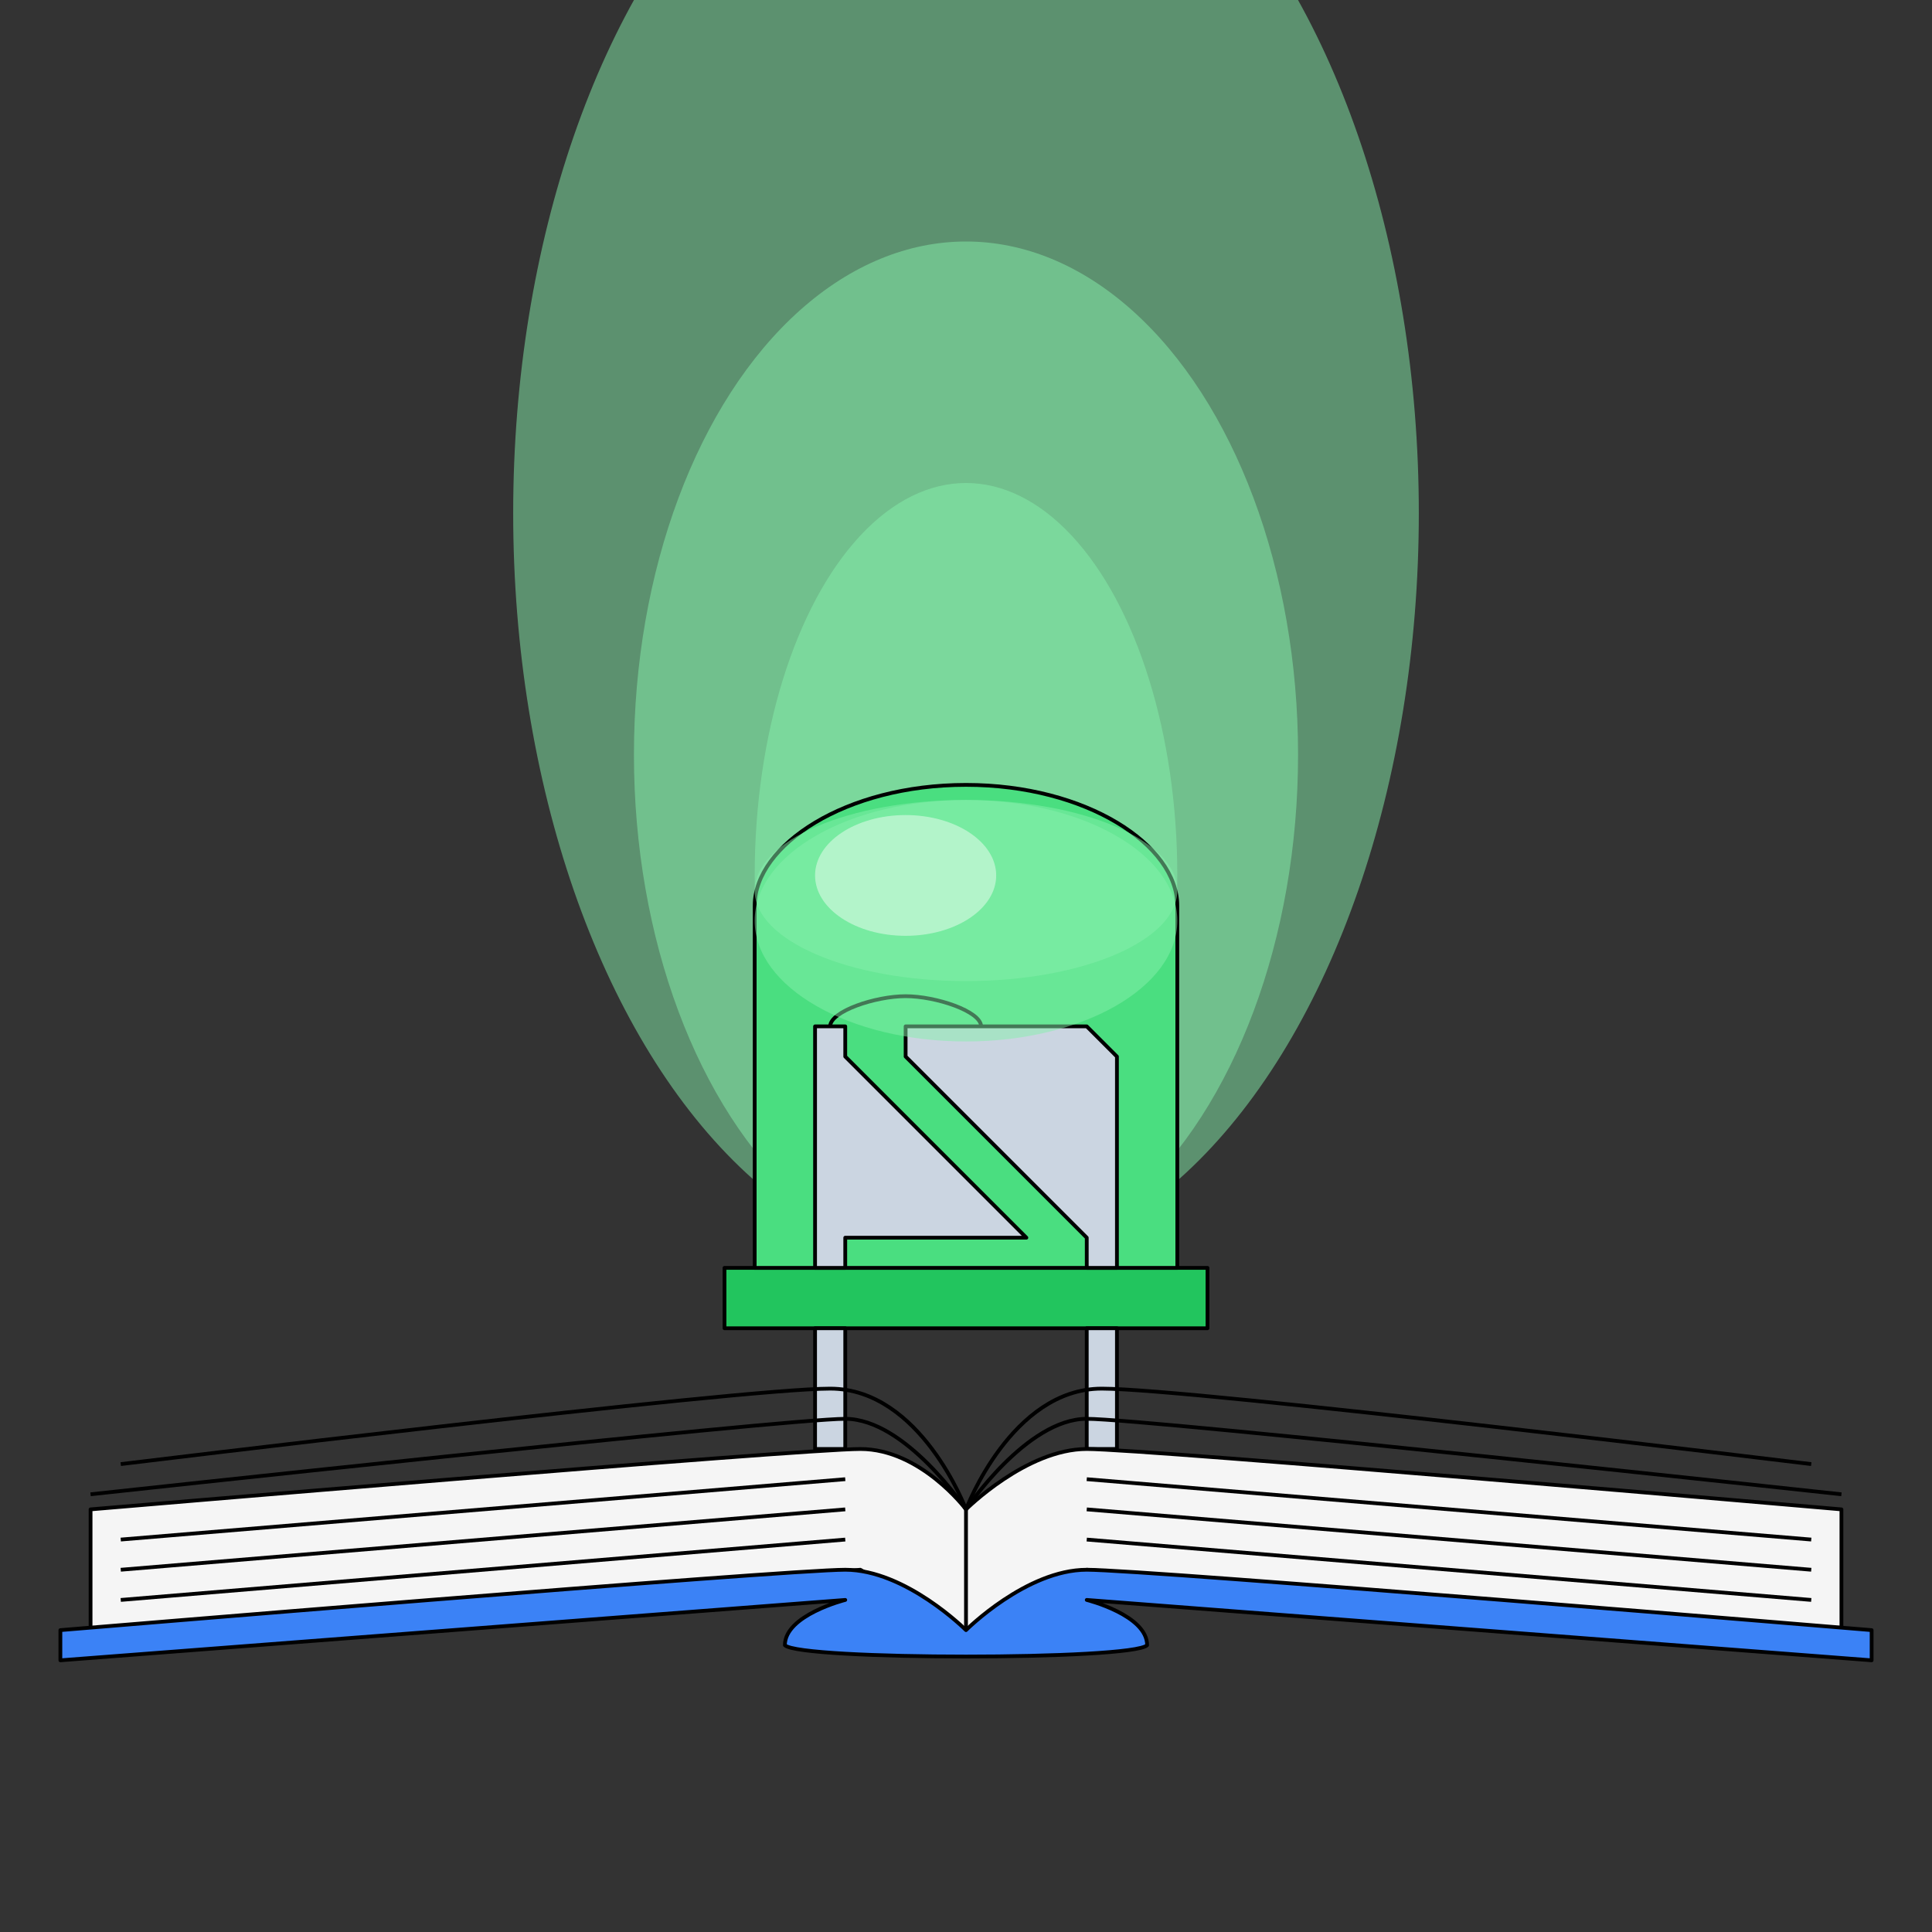 <?xml version="1.0" encoding="UTF-8" standalone="no"?>
<!-- Created with Inkscape (http://www.inkscape.org/) -->

<svg width="1024" height="1024" viewBox="0 0 1024 1024" version="1.1" id="svg1" inkscape:version="1.4.2 (1:1.4.2+202505120737+ebf0e940d0)" sodipodi:docname="logo.svg" xmlns:inkscape="http://www.inkscape.org/namespaces/inkscape" xmlns:sodipodi="http://sodipodi.sourceforge.net/DTD/sodipodi-0.dtd" xmlns:xlink="http://www.w3.org/1999/xlink" xmlns="http://www.w3.org/2000/svg" xmlns:svg="http://www.w3.org/2000/svg" xmlns:rdf="http://www.w3.org/1999/02/22-rdf-syntax-ns#" xmlns:cc="http://creativecommons.org/ns#" xmlns:dc="http://purl.org/dc/elements/1.1/">
  <rect x="0" y="0" width="1024" height="1024" fill="#333333" stroke="none"/>
  <title id="title5">Shisō no Senshi icon</title>
  <sodipodi:namedview id="namedview1" pagecolor="#505050" bordercolor="#ffffff" borderopacity="1" inkscape:showpageshadow="0" inkscape:pageopacity="0" inkscape:pagecheckerboard="1" inkscape:deskcolor="#505050" inkscape:document-units="px" showgrid="true" showguides="true" inkscape:zoom="0.4578" inkscape:cx="626.8" inkscape:cy="310.1" inkscape:window-width="1920" inkscape:window-height="1012" inkscape:window-x="0" inkscape:window-y="1080" inkscape:window-maximized="1" inkscape:current-layer="layer1">
    <sodipodi:guide position="0,1024" orientation="0,1024" id="guide1" inkscape:locked="false" />
    <sodipodi:guide position="1024,1024" orientation="1024,0" id="guide2" inkscape:locked="false" />
    <sodipodi:guide position="1024,0" orientation="0,-1024" id="guide3" inkscape:locked="false" />
    <sodipodi:guide position="0,0" orientation="-1024,0" id="guide4" inkscape:locked="false" />
    <inkscape:grid id="grid4" units="px" originx="0" originy="0" spacingx="1" spacingy="1" empcolor="#0099e5" empopacity="0.302" color="#0099e5" opacity="0.149" empspacing="8" enabled="true" visible="true" />
    <sodipodi:guide position="512,1093" orientation="1,0" id="guide5" inkscape:locked="false" />
    <sodipodi:guide position="506,512" orientation="0,-1" id="guide6" inkscape:locked="false" />
  </sodipodi:namedview>
  <defs id="defs1">
    <color-profile name="sRGB" xlink:href="file:///usr/share/color/icc/colord/sRGB.icc" id="color-profile1" />
    <color-profile name="Sceptre-T24" xlink:href="../../../../../.local/share/icc/edid-436ffd41eec0e5dbd8c5e20f9a696595.icc" id="color-profile2" />
  </defs>
  <g inkscape:label="Layer 1" inkscape:groupmode="layer" id="layer1">
    <ellipse style="fill:#86efac;fill-opacity:0.502;stroke:none;stroke-width:2;stroke-linecap:butt;stroke-linejoin:round;stroke-dasharray:none;stroke-opacity:1" id="path21" cx="512" cy="272" rx="240" ry="400" />
    <ellipse style="fill:#86efac;fill-opacity:0.502;stroke:none;stroke-width:2;stroke-linecap:butt;stroke-linejoin:round;stroke-dasharray:none;stroke-opacity:1" id="path20" cx="512" cy="400" rx="176" ry="272" />
    <ellipse style="fill:#86efac;fill-opacity:0.502;stroke:none;stroke-width:2;stroke-linecap:butt;stroke-linejoin:round;stroke-dasharray:none;stroke-opacity:1" id="path19" cx="512" cy="464" rx="112" ry="208" />
    <rect style="fill:#22c55e;fill-opacity:1;stroke:#000000;stroke-width:2;stroke-linecap:butt;stroke-linejoin:round;stroke-dasharray:none;stroke-opacity:1" id="rect14" width="256" height="32" x="384" y="672" />
    <path style="fill:#4ade80;fill-opacity:1;stroke:#000000;stroke-width:2;stroke-linecap:butt;stroke-linejoin:round;stroke-dasharray:none;stroke-opacity:1" d="m 400,672 c 0,0 0,-160 0,-192 0,-32 48,-64 112,-64 64,0 112,32 112,64 0,32 0,192 0,192 z" id="path14" sodipodi:nodetypes="czzzcc" />
    <path style="fill:#cbd5e1;fill-opacity:1;stroke:#000000;stroke-width:2;stroke-linecap:butt;stroke-linejoin:round;stroke-dasharray:none;stroke-opacity:1" d="m 448,672 v -16 h 96 l -96,-96 v -16 h -16 v 128 z" id="path16" />
    <path style="fill:#cbd5e1;fill-opacity:1;stroke:#000000;stroke-width:2;stroke-linecap:butt;stroke-linejoin:round;stroke-dasharray:none;stroke-opacity:1" d="M 592,672 V 560 l -16,-16 h -96 v 16 l 96,96 v 16 z" id="path17" sodipodi:nodetypes="cccccccc" />
    <path style="fill:none;fill-opacity:1;stroke:#000000;stroke-width:2;stroke-linecap:butt;stroke-linejoin:round;stroke-dasharray:none;stroke-opacity:1" d="m 520,544 c 0,-8 -24,-16 -40,-16 -16,0 -40,8 -40,16" id="path18" sodipodi:nodetypes="ccc" />
    <rect style="fill:#cbd5e1;fill-opacity:1;stroke:#000000;stroke-width:2;stroke-linecap:butt;stroke-linejoin:round;stroke-dasharray:none;stroke-opacity:1" id="rect18" width="16" height="64" x="432" y="704" />
    <rect style="fill:#cbd5e1;fill-opacity:1;stroke:#000000;stroke-width:2;stroke-linecap:butt;stroke-linejoin:round;stroke-dasharray:none;stroke-opacity:1" id="rect19" width="16" height="64" x="576" y="704" />
    <ellipse style="fill:#86efac;fill-opacity:0.502;stroke:none;stroke-width:2;stroke-linecap:butt;stroke-linejoin:round;stroke-dasharray:none;stroke-opacity:1" id="path22" cx="512" cy="488" rx="112" ry="64" />
    <ellipse style="fill:#86efac;fill-opacity:0.502;stroke:none;stroke-width:2;stroke-linecap:butt;stroke-linejoin:round;stroke-dasharray:none;stroke-opacity:1" id="path23" cx="512" cy="472" rx="112" ry="48" />
    <ellipse style="fill:#f0fdf4;fill-opacity:0.502;stroke:none;stroke-width:2.449;stroke-linecap:butt;stroke-linejoin:round;stroke-dasharray:none;stroke-opacity:1" id="path24" cx="480" cy="464" rx="48" ry="32" />
    <path style="fill:#f5f5f5;fill-opacity:1;stroke:#000000;stroke-width:2;stroke-linecap:butt;stroke-linejoin:round;stroke-dasharray:none;stroke-opacity:1" d="M 512,864 456,832 48,864 v -64 c 0,0 376,-32 408,-32 32,0 56,32 56,32 0,0 32,-32 64,-32 32,0 400,32 400,32 v 64 L 576,832 Z" id="path26" sodipodi:nodetypes="ccccccccccc" />
    <path style="fill:#3b82f6;fill-opacity:1;stroke:#000000;stroke-width:2;stroke-linecap:butt;stroke-linejoin:round;stroke-dasharray:none;stroke-opacity:1" d="m 32,880 416,-32 c 0,0 -32,8 -32,24 8,8 184,8 192,0 0,-16 -32,-24 -32,-24 l 416,32 v -16 c 0,0 -384,-32 -416,-32 -32,0 -64,32 -64,32 0,0 -32,-32 -64,-32 -32,0 -416,32 -416,32 z" id="path25" sodipodi:nodetypes="cccccccccccc" />
    <path style="fill:#f5f5f5;fill-opacity:1;stroke:#000000;stroke-width:2;stroke-linecap:butt;stroke-linejoin:round;stroke-dasharray:none;stroke-opacity:1" d="M 960,816 576,784" id="path27" />
    <path style="fill:#f5f5f5;fill-opacity:1;stroke:#000000;stroke-width:2;stroke-linecap:butt;stroke-linejoin:round;stroke-dasharray:none;stroke-opacity:1" d="M 960,832 576,800" id="path28" />
    <path style="fill:#f5f5f5;fill-opacity:1;stroke:#000000;stroke-width:2;stroke-linecap:butt;stroke-linejoin:round;stroke-dasharray:none;stroke-opacity:1" d="M 960,848 576,816" id="path29" />
    <path style="fill:#f5f5f5;fill-opacity:1;stroke:#000000;stroke-width:2;stroke-linecap:butt;stroke-linejoin:round;stroke-dasharray:none;stroke-opacity:1" d="M 64,816 448,784" id="path30" />
    <path style="fill:#f5f5f5;fill-opacity:1;stroke:#000000;stroke-width:2;stroke-linecap:butt;stroke-linejoin:round;stroke-dasharray:none;stroke-opacity:1" d="M 64,832 448,800" id="path31" />
    <path style="fill:#f5f5f5;fill-opacity:1;stroke:#000000;stroke-width:2;stroke-linecap:butt;stroke-linejoin:round;stroke-dasharray:none;stroke-opacity:1" d="M 64,848 448,816" id="path32" />
    <path style="fill:#f5f5f5;fill-opacity:1;stroke:#000000;stroke-width:2;stroke-linecap:butt;stroke-linejoin:round;stroke-dasharray:none;stroke-opacity:1" d="m 512,800 v 64" id="path33" />
    <path style="fill:none;fill-opacity:1;stroke:#000000;stroke-width:2;stroke-linecap:butt;stroke-linejoin:round;stroke-dasharray:none;stroke-opacity:1" d="m 512,800 c 0,0 32,-48 64,-48 32,0 400,40 400,40" id="path34" sodipodi:nodetypes="ccc" />
    <path style="fill:none;fill-opacity:1;stroke:#000000;stroke-width:2;stroke-linecap:butt;stroke-linejoin:round;stroke-dasharray:none;stroke-opacity:1" d="m 512,800 c 0,0 -32,-48 -64,-48 -32,0 -400,40 -400,40" id="path34-3" sodipodi:nodetypes="ccc" />
    <path style="fill:none;fill-opacity:1;stroke:#000000;stroke-width:2;stroke-linecap:butt;stroke-linejoin:round;stroke-dasharray:none;stroke-opacity:1" d="m 512,800 c 0,0 -24,-64 -72,-64 -48,0 -376,40 -376,40" id="path35" sodipodi:nodetypes="ccc" />
    <path style="fill:none;fill-opacity:1;stroke:#000000;stroke-width:2;stroke-linecap:butt;stroke-linejoin:round;stroke-dasharray:none;stroke-opacity:1" d="m 512,800 c 0,0 24,-64 72,-64 48,0 376,40 376,40" id="path35-1" sodipodi:nodetypes="ccc" />
  </g>
</svg>
